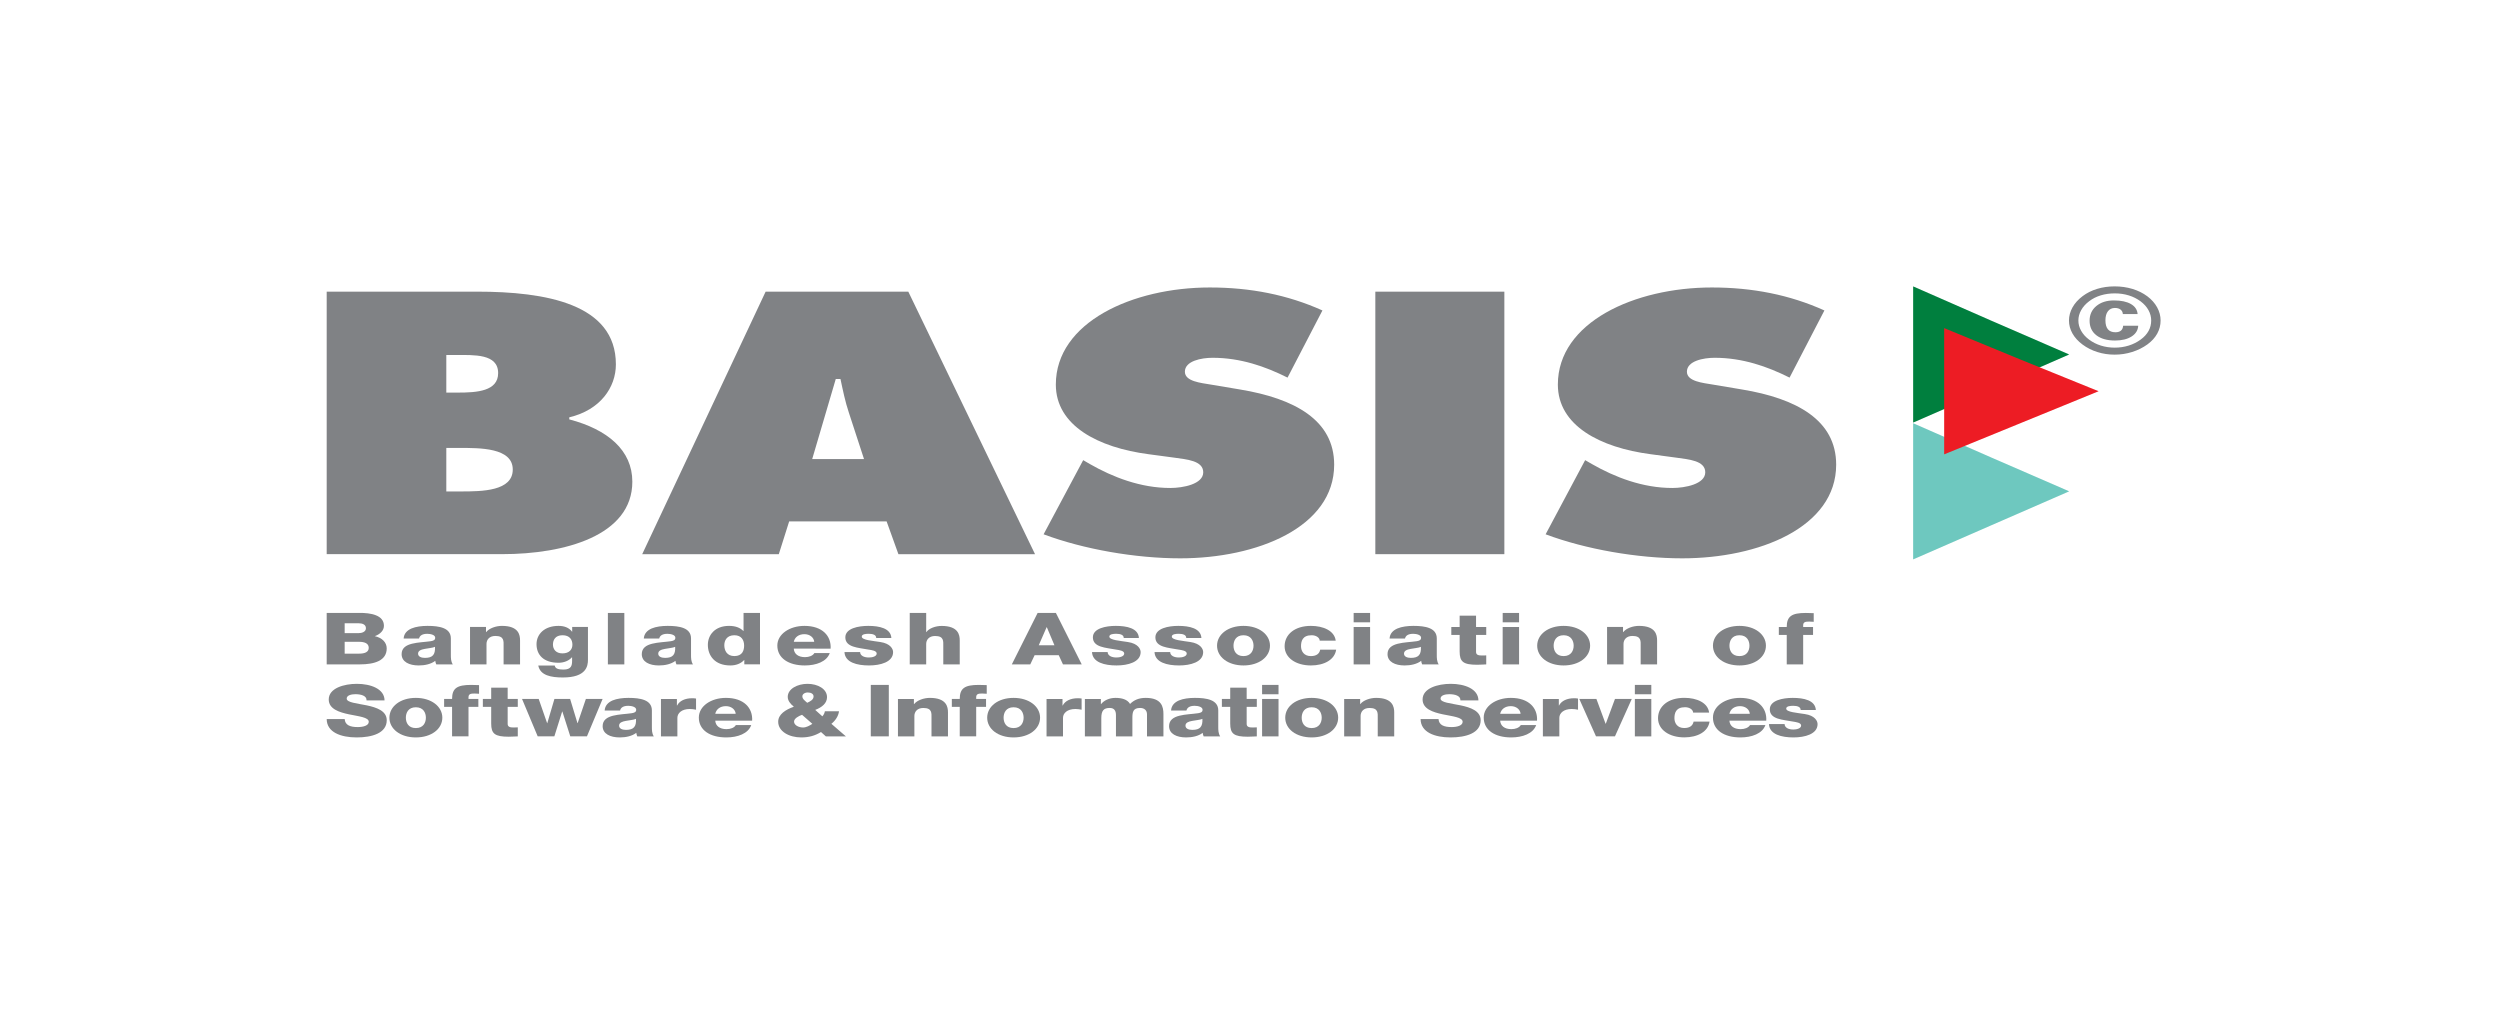 <svg width="105" height="43" viewBox="0 0 105 43" fill="none" xmlns="http://www.w3.org/2000/svg">
  <mask id="mask0_2130_10307" style="mask-type:luminance" maskUnits="userSpaceOnUse" x="4" y="0"
    width="97" height="43">
    <path d="M100.289 0H4.104V43H100.289V0Z" fill="white" />
  </mask>
  <g mask="url(#mask0_2130_10307)">
    <path
      d="M13.721 25.742H15.077C15.575 25.736 16.125 25.833 16.125 26.284C16.125 26.478 15.97 26.636 15.742 26.719C16.052 26.786 16.242 26.986 16.242 27.232C16.242 27.746 15.734 27.904 15.114 27.904H13.721V25.742ZM14.476 26.592H15.06C15.191 26.592 15.369 26.542 15.369 26.386C15.369 26.229 15.219 26.177 15.06 26.177H14.476V26.592ZM14.476 27.453H15.081C15.32 27.453 15.487 27.388 15.487 27.209C15.487 27.019 15.308 26.956 15.081 26.956H14.476V27.453Z"
      fill="#808285" />
  </g>
  <mask id="mask1_2130_10307" style="mask-type:luminance" maskUnits="userSpaceOnUse" x="4" y="0"
    width="97" height="43">
    <path d="M100.289 0H4.104V43H100.289V0Z" fill="white" />
  </mask>
  <g mask="url(#mask1_2130_10307)">
    <path
      d="M16.953 26.817C16.966 26.61 17.097 26.478 17.283 26.396C17.47 26.317 17.714 26.287 17.953 26.287C18.453 26.287 18.936 26.368 18.936 26.814V27.501C18.936 27.634 18.936 27.779 19.017 27.904H18.323C18.297 27.855 18.291 27.807 18.281 27.755C18.103 27.894 17.839 27.949 17.587 27.949C17.185 27.949 16.868 27.797 16.868 27.473C16.868 26.962 17.616 27.001 18.095 26.93C18.213 26.91 18.278 26.88 18.278 26.783C18.278 26.666 18.087 26.62 17.945 26.62C17.754 26.62 17.632 26.684 17.6 26.817L16.953 26.817ZM17.848 27.631C18.176 27.631 18.285 27.491 18.27 27.167C18.172 27.213 17.994 27.222 17.843 27.253C17.689 27.28 17.559 27.328 17.559 27.453C17.559 27.579 17.692 27.631 17.848 27.631Z"
      fill="#808285" />
  </g>
  <mask id="mask2_2130_10307" style="mask-type:luminance" maskUnits="userSpaceOnUse" x="4" y="0"
    width="97" height="43">
    <path d="M100.289 0H4.104V43H100.289V0Z" fill="white" />
  </mask>
  <g mask="url(#mask2_2130_10307)">
    <path
      d="M19.741 26.332H20.412V26.547H20.42C20.546 26.386 20.831 26.287 21.083 26.287C21.785 26.287 21.842 26.668 21.842 26.895V27.904H21.151V27.143C21.151 26.93 21.183 26.71 20.806 26.71C20.546 26.71 20.433 26.874 20.433 27.046V27.904H19.741V26.332Z"
      fill="#808285" />
  </g>
  <mask id="mask3_2130_10307" style="mask-type:luminance" maskUnits="userSpaceOnUse" x="4" y="0"
    width="97" height="43">
    <path d="M100.289 0H4.104V43H100.289V0Z" fill="white" />
  </mask>
  <g mask="url(#mask3_2130_10307)">
    <path
      d="M24.694 27.712C24.694 27.97 24.629 28.454 23.642 28.454C23.151 28.454 22.687 28.372 22.607 27.951H23.297C23.313 28.022 23.35 28.064 23.415 28.088C23.476 28.112 23.56 28.122 23.666 28.122C23.996 28.122 24.028 27.949 24.028 27.755V27.607H24.02C23.894 27.752 23.683 27.836 23.459 27.836C22.821 27.836 22.534 27.497 22.534 27.055C22.534 26.638 22.863 26.287 23.459 26.287C23.711 26.287 23.903 26.368 24.024 26.529H24.032V26.332H24.694V27.712ZM23.627 26.68C23.321 26.68 23.224 26.88 23.224 27.074C23.224 27.257 23.338 27.442 23.621 27.442C23.914 27.442 24.041 27.274 24.041 27.076C24.041 26.877 23.934 26.68 23.627 26.68Z"
      fill="#808285" />
  </g>
  <mask id="mask4_2130_10307" style="mask-type:luminance" maskUnits="userSpaceOnUse" x="4" y="0"
    width="97" height="43">
    <path d="M100.289 0H4.104V43H100.289V0Z" fill="white" />
  </mask>
  <g mask="url(#mask4_2130_10307)">
    <path d="M26.222 25.744H25.531V27.905H26.222V25.744Z" fill="#808285" />
  </g>
  <mask id="mask5_2130_10307" style="mask-type:luminance" maskUnits="userSpaceOnUse" x="4" y="0"
    width="97" height="43">
    <path d="M100.289 0H4.104V43H100.289V0Z" fill="white" />
  </mask>
  <g mask="url(#mask5_2130_10307)">
    <path
      d="M27.04 26.817C27.054 26.61 27.184 26.478 27.369 26.396C27.556 26.317 27.8 26.287 28.04 26.287C28.54 26.287 29.023 26.368 29.023 26.814V27.501C29.023 27.634 29.023 27.779 29.104 27.904H28.41C28.385 27.855 28.378 27.807 28.369 27.755C28.19 27.894 27.927 27.949 27.673 27.949C27.272 27.949 26.955 27.797 26.955 27.473C26.955 26.962 27.703 27.001 28.181 26.93C28.3 26.91 28.365 26.88 28.365 26.783C28.365 26.666 28.174 26.62 28.031 26.62C27.84 26.62 27.718 26.684 27.687 26.817L27.04 26.817ZM27.935 27.631C28.263 27.631 28.373 27.491 28.357 27.167C28.259 27.213 28.08 27.222 27.93 27.253C27.776 27.28 27.646 27.328 27.646 27.453C27.646 27.579 27.779 27.631 27.935 27.631Z"
      fill="#808285" />
  </g>
  <mask id="mask6_2130_10307" style="mask-type:luminance" maskUnits="userSpaceOnUse" x="4" y="0"
    width="97" height="43">
    <path d="M100.289 0H4.104V43H100.289V0Z" fill="white" />
  </mask>
  <g mask="url(#mask6_2130_10307)">
    <path
      d="M31.92 27.903H31.261V27.721H31.253C31.119 27.869 30.916 27.949 30.674 27.949C30.01 27.949 29.73 27.525 29.73 27.083C29.73 26.674 30.023 26.287 30.62 26.287C30.881 26.287 31.079 26.358 31.221 26.501H31.229V25.742H31.92V27.903ZM30.421 27.1C30.421 27.316 30.526 27.555 30.843 27.555C31.181 27.555 31.253 27.316 31.253 27.115C31.253 26.889 31.144 26.68 30.843 26.68C30.526 26.68 30.421 26.902 30.421 27.1Z"
      fill="#808285" />
  </g>
  <mask id="mask7_2130_10307" style="mask-type:luminance" maskUnits="userSpaceOnUse" x="4" y="0"
    width="97" height="43">
    <path d="M100.289 0H4.104V43H100.289V0Z" fill="white" />
  </mask>
  <g mask="url(#mask7_2130_10307)">
    <path
      d="M33.339 27.242C33.351 27.458 33.518 27.6 33.81 27.6C33.977 27.6 34.139 27.543 34.204 27.428H34.85C34.725 27.791 34.273 27.949 33.802 27.949C33.116 27.949 32.648 27.639 32.648 27.113C32.648 26.632 33.165 26.287 33.786 26.287C34.541 26.287 34.918 26.71 34.886 27.243L33.339 27.242ZM34.197 26.956C34.184 26.78 34.017 26.635 33.786 26.635C33.542 26.635 33.379 26.765 33.339 26.956H34.197Z"
      fill="#808285" />
  </g>
  <mask id="mask8_2130_10307" style="mask-type:luminance" maskUnits="userSpaceOnUse" x="4" y="0"
    width="97" height="43">
    <path d="M100.289 0H4.104V43H100.289V0Z" fill="white" />
  </mask>
  <g mask="url(#mask8_2130_10307)">
    <path
      d="M36.125 27.387C36.125 27.464 36.17 27.522 36.239 27.561C36.305 27.598 36.398 27.615 36.495 27.615C36.63 27.615 36.821 27.573 36.821 27.448C36.821 27.328 36.605 27.303 36.483 27.284C36.049 27.201 35.504 27.192 35.504 26.768C35.504 26.389 36.052 26.287 36.467 26.287C36.931 26.287 37.413 26.386 37.437 26.795H36.8C36.8 26.729 36.768 26.686 36.711 26.659C36.654 26.632 36.577 26.619 36.491 26.619C36.378 26.619 36.194 26.629 36.194 26.737C36.194 26.887 36.657 26.913 36.974 26.965C37.401 27.029 37.51 27.258 37.51 27.388C37.51 27.809 36.974 27.949 36.498 27.949C36 27.949 35.487 27.825 35.468 27.387H36.125Z"
      fill="#808285" />
  </g>
  <mask id="mask9_2130_10307" style="mask-type:luminance" maskUnits="userSpaceOnUse" x="4" y="0"
    width="97" height="43">
    <path d="M100.289 0H4.104V43H100.289V0Z" fill="white" />
  </mask>
  <g mask="url(#mask9_2130_10307)">
    <path
      d="M38.209 25.744H38.9V26.548H38.908C39.014 26.388 39.298 26.289 39.549 26.289C40.252 26.289 40.309 26.669 40.309 26.897V27.905H39.618V27.145C39.618 26.931 39.651 26.712 39.273 26.712C39.014 26.712 38.9 26.876 38.9 27.048V27.905H38.209V25.744Z"
      fill="#808285" />
  </g>
  <mask id="mask10_2130_10307" style="mask-type:luminance" maskUnits="userSpaceOnUse" x="4" y="0"
    width="97" height="43">
    <path d="M100.289 0H4.104V43H100.289V0Z" fill="white" />
  </mask>
  <g mask="url(#mask10_2130_10307)">
    <path
      d="M43.58 25.744H44.348L45.433 27.905H44.645L44.467 27.518H43.454L43.271 27.905H42.496L43.58 25.744ZM43.628 27.1H44.286L43.967 26.343H43.958L43.628 27.1Z"
      fill="#808285" />
  </g>
  <mask id="mask11_2130_10307" style="mask-type:luminance" maskUnits="userSpaceOnUse" x="4" y="0"
    width="97" height="43">
    <path d="M100.289 0H4.104V43H100.289V0Z" fill="white" />
  </mask>
  <g mask="url(#mask11_2130_10307)">
    <path
      d="M46.521 27.387C46.521 27.464 46.568 27.522 46.636 27.561C46.702 27.598 46.795 27.615 46.893 27.615C47.026 27.615 47.217 27.573 47.217 27.448C47.217 27.328 47.002 27.303 46.881 27.284C46.445 27.201 45.901 27.192 45.901 26.768C45.901 26.389 46.449 26.287 46.863 26.287C47.327 26.287 47.81 26.386 47.834 26.795H47.197C47.197 26.729 47.163 26.686 47.107 26.659C47.05 26.632 46.974 26.619 46.887 26.619C46.774 26.619 46.592 26.629 46.592 26.737C46.592 26.887 47.054 26.913 47.371 26.965C47.798 27.029 47.907 27.258 47.907 27.388C47.907 27.809 47.371 27.949 46.895 27.949C46.397 27.949 45.885 27.825 45.864 27.387H46.521Z"
      fill="#808285" />
  </g>
  <mask id="mask12_2130_10307" style="mask-type:luminance" maskUnits="userSpaceOnUse" x="4" y="0"
    width="97" height="43">
    <path d="M100.289 0H4.104V43H100.289V0Z" fill="white" />
  </mask>
  <g mask="url(#mask12_2130_10307)">
    <path
      d="M49.148 27.387C49.148 27.464 49.192 27.522 49.261 27.561C49.326 27.598 49.42 27.615 49.517 27.615C49.652 27.615 49.843 27.573 49.843 27.448C49.843 27.328 49.627 27.303 49.506 27.284C49.071 27.201 48.526 27.192 48.526 26.768C48.526 26.389 49.074 26.287 49.489 26.287C49.952 26.287 50.435 26.386 50.459 26.795H49.822C49.822 26.729 49.789 26.686 49.733 26.659C49.676 26.632 49.599 26.619 49.513 26.619C49.4 26.619 49.216 26.629 49.216 26.737C49.216 26.887 49.68 26.913 49.996 26.965C50.423 27.029 50.533 27.258 50.533 27.388C50.533 27.809 49.996 27.949 49.522 27.949C49.022 27.949 48.51 27.825 48.49 27.387H49.148Z"
      fill="#808285" />
  </g>
  <mask id="mask13_2130_10307" style="mask-type:luminance" maskUnits="userSpaceOnUse" x="4" y="0"
    width="97" height="43">
    <path d="M100.289 0H4.104V43H100.289V0Z" fill="white" />
  </mask>
  <g mask="url(#mask13_2130_10307)">
    <path
      d="M52.226 26.287C52.879 26.287 53.339 26.647 53.339 27.119C53.339 27.591 52.879 27.949 52.226 27.949C51.573 27.949 51.116 27.591 51.116 27.119C51.116 26.647 51.573 26.287 52.226 26.287ZM52.226 27.556C52.546 27.556 52.648 27.319 52.648 27.119C52.648 26.92 52.546 26.68 52.226 26.68C51.904 26.68 51.807 26.92 51.807 27.119C51.807 27.319 51.904 27.556 52.226 27.556Z"
      fill="#808285" />
  </g>
  <mask id="mask14_2130_10307" style="mask-type:luminance" maskUnits="userSpaceOnUse" x="4" y="0"
    width="97" height="43">
    <path d="M100.289 0H4.104V43H100.289V0Z" fill="white" />
  </mask>
  <g mask="url(#mask14_2130_10307)">
    <path
      d="M55.428 26.907C55.423 26.774 55.266 26.68 55.09 26.68C54.705 26.68 54.643 26.926 54.643 27.143C54.643 27.346 54.763 27.556 55.054 27.556C55.295 27.556 55.416 27.453 55.448 27.286H56.119C56.056 27.707 55.62 27.949 55.058 27.949C54.423 27.949 53.954 27.625 53.954 27.143C53.954 26.644 54.382 26.287 55.058 26.287C55.582 26.287 56.048 26.493 56.1 26.907L55.428 26.907Z"
      fill="#808285" />
  </g>
  <mask id="mask15_2130_10307" style="mask-type:luminance" maskUnits="userSpaceOnUse" x="4" y="0"
    width="97" height="43">
    <path d="M100.289 0H4.104V43H100.289V0Z" fill="white" />
  </mask>
  <g mask="url(#mask15_2130_10307)">
    <path
      d="M57.544 26.137H56.853V25.744H57.544V26.137ZM56.853 26.334H57.544V27.905H56.853V26.334Z"
      fill="#808285" />
  </g>
  <mask id="mask16_2130_10307" style="mask-type:luminance" maskUnits="userSpaceOnUse" x="4" y="0"
    width="97" height="43">
    <path d="M100.289 0H4.104V43H100.289V0Z" fill="white" />
  </mask>
  <g mask="url(#mask16_2130_10307)">
    <path
      d="M58.362 26.817C58.375 26.61 58.504 26.478 58.692 26.396C58.877 26.317 59.122 26.287 59.362 26.287C59.861 26.287 60.345 26.368 60.345 26.814V27.501C60.345 27.634 60.345 27.779 60.425 27.904H59.731C59.705 27.855 59.698 27.807 59.69 27.755C59.511 27.894 59.248 27.949 58.997 27.949C58.592 27.949 58.276 27.797 58.276 27.473C58.276 26.962 59.023 27.001 59.504 26.93C59.622 26.91 59.685 26.88 59.685 26.783C59.685 26.666 59.496 26.62 59.353 26.62C59.162 26.62 59.041 26.684 59.01 26.817L58.362 26.817ZM59.256 27.631C59.585 27.631 59.694 27.491 59.678 27.167C59.581 27.213 59.402 27.222 59.251 27.253C59.097 27.28 58.968 27.328 58.968 27.453C58.968 27.579 59.102 27.631 59.256 27.631Z"
      fill="#808285" />
  </g>
  <mask id="mask17_2130_10307" style="mask-type:luminance" maskUnits="userSpaceOnUse" x="4" y="0"
    width="97" height="43">
    <path d="M100.289 0H4.104V43H100.289V0Z" fill="white" />
  </mask>
  <g mask="url(#mask17_2130_10307)">
    <path
      d="M62.422 26.667H61.994V27.381C61.994 27.505 62.092 27.531 62.243 27.531C62.299 27.531 62.36 27.527 62.422 27.527V27.905C62.295 27.907 62.17 27.92 62.043 27.92C61.456 27.92 61.305 27.793 61.305 27.366V26.667H60.955V26.334H61.305V25.859H61.994V26.334H62.422V26.667Z"
      fill="#808285" />
  </g>
  <mask id="mask18_2130_10307" style="mask-type:luminance" maskUnits="userSpaceOnUse" x="4" y="0"
    width="97" height="43">
    <path d="M100.289 0H4.104V43H100.289V0Z" fill="white" />
  </mask>
  <g mask="url(#mask18_2130_10307)">
    <path
      d="M63.801 26.137H63.113V25.744H63.801V26.137ZM63.112 26.334H63.801V27.905H63.112V26.334Z"
      fill="#808285" />
  </g>
  <mask id="mask19_2130_10307" style="mask-type:luminance" maskUnits="userSpaceOnUse" x="4" y="0"
    width="97" height="43">
    <path d="M100.289 0H4.104V43H100.289V0Z" fill="white" />
  </mask>
  <g mask="url(#mask19_2130_10307)">
    <path
      d="M65.672 26.287C66.326 26.287 66.785 26.647 66.785 27.119C66.785 27.591 66.326 27.949 65.672 27.949C65.018 27.949 64.562 27.591 64.562 27.119C64.562 26.647 65.018 26.287 65.672 26.287ZM65.672 27.556C65.991 27.556 66.094 27.319 66.094 27.119C66.094 26.92 65.991 26.68 65.672 26.68C65.351 26.68 65.253 26.92 65.253 27.119C65.253 27.319 65.351 27.556 65.672 27.556Z"
      fill="#808285" />
  </g>
  <mask id="mask20_2130_10307" style="mask-type:luminance" maskUnits="userSpaceOnUse" x="4" y="0"
    width="97" height="43">
    <path d="M100.289 0H4.104V43H100.289V0Z" fill="white" />
  </mask>
  <g mask="url(#mask20_2130_10307)">
    <path
      d="M67.497 26.332H68.167V26.547H68.177C68.302 26.386 68.586 26.287 68.838 26.287C69.54 26.287 69.598 26.668 69.598 26.895V27.904H68.908V27.143C68.908 26.93 68.94 26.71 68.562 26.71C68.302 26.71 68.188 26.874 68.188 27.046V27.904H67.497V26.332H67.497Z"
      fill="#808285" />
  </g>
  <mask id="mask21_2130_10307" style="mask-type:luminance" maskUnits="userSpaceOnUse" x="4" y="0"
    width="97" height="43">
    <path d="M100.289 0H4.104V43H100.289V0Z" fill="white" />
  </mask>
  <g mask="url(#mask21_2130_10307)">
    <path
      d="M73.057 26.287C73.709 26.287 74.169 26.647 74.169 27.119C74.169 27.591 73.709 27.949 73.057 27.949C72.401 27.949 71.944 27.591 71.944 27.119C71.944 26.647 72.401 26.287 73.057 26.287ZM73.057 27.556C73.377 27.556 73.477 27.319 73.477 27.119C73.477 26.92 73.377 26.68 73.057 26.68C72.734 26.68 72.637 26.92 72.637 27.119C72.637 27.319 72.734 27.556 73.057 27.556Z"
      fill="#808285" />
  </g>
  <mask id="mask22_2130_10307" style="mask-type:luminance" maskUnits="userSpaceOnUse" x="4" y="0"
    width="97" height="43">
    <path d="M100.289 0H4.104V43H100.289V0Z" fill="white" />
  </mask>
  <g mask="url(#mask22_2130_10307)">
    <path
      d="M75.043 26.667H74.711V26.334H75.043C75.043 25.883 75.253 25.744 75.843 25.744C75.952 25.744 76.066 25.75 76.176 25.753V26.116C76.113 26.11 76.05 26.107 75.99 26.107C75.83 26.107 75.733 26.122 75.733 26.264V26.334H76.148V26.667H75.733V27.905H75.043V26.667Z"
      fill="#808285" />
  </g>
  <mask id="mask23_2130_10307" style="mask-type:luminance" maskUnits="userSpaceOnUse" x="4" y="0"
    width="97" height="43">
    <path d="M100.289 0H4.104V43H100.289V0Z" fill="white" />
  </mask>
  <g mask="url(#mask23_2130_10307)">
    <path
      d="M14.477 30.201C14.493 30.455 14.705 30.537 15.024 30.537C15.253 30.537 15.488 30.476 15.488 30.316C15.488 30.126 15.074 30.089 14.656 30.002C14.24 29.914 13.807 29.775 13.807 29.377C13.807 28.905 14.444 28.721 14.988 28.721C15.566 28.721 16.147 28.929 16.151 29.416H15.395C15.407 29.22 15.159 29.156 14.928 29.156C14.765 29.156 14.561 29.198 14.561 29.341C14.561 29.507 14.981 29.538 15.403 29.625C15.821 29.713 16.243 29.859 16.243 30.25C16.243 30.797 15.618 30.972 14.981 30.972C14.314 30.972 13.724 30.755 13.721 30.201L14.477 30.201Z"
      fill="#808285" />
  </g>
  <mask id="mask24_2130_10307" style="mask-type:luminance" maskUnits="userSpaceOnUse" x="4" y="0"
    width="97" height="43">
    <path d="M100.289 0H4.104V43H100.289V0Z" fill="white" />
  </mask>
  <g mask="url(#mask24_2130_10307)">
    <path
      d="M17.465 29.311C18.118 29.311 18.578 29.672 18.578 30.143C18.578 30.616 18.118 30.972 17.465 30.972C16.811 30.972 16.355 30.616 16.355 30.143C16.356 29.672 16.811 29.311 17.465 29.311ZM17.465 30.579C17.786 30.579 17.887 30.343 17.887 30.143C17.887 29.944 17.786 29.705 17.465 29.705C17.144 29.705 17.046 29.944 17.046 30.143C17.046 30.343 17.144 30.579 17.465 30.579Z"
      fill="#808285" />
  </g>
  <mask id="mask25_2130_10307" style="mask-type:luminance" maskUnits="userSpaceOnUse" x="4" y="0"
    width="97" height="43">
    <path d="M100.289 0H4.104V43H100.289V0Z" fill="white" />
  </mask>
  <g mask="url(#mask25_2130_10307)">
    <path
      d="M18.987 29.689H18.653V29.356H18.987C18.987 28.905 19.198 28.766 19.787 28.766C19.896 28.766 20.011 28.771 20.12 28.775V29.138C20.055 29.132 19.994 29.128 19.934 29.128C19.775 29.128 19.677 29.143 19.677 29.286V29.356H20.091V29.689H19.677V30.927H18.987V29.689Z"
      fill="#808285" />
  </g>
  <mask id="mask26_2130_10307" style="mask-type:luminance" maskUnits="userSpaceOnUse" x="4" y="0"
    width="97" height="43">
    <path d="M100.289 0H4.104V43H100.289V0Z" fill="white" />
  </mask>
  <g mask="url(#mask26_2130_10307)">
    <path
      d="M21.747 29.689H21.322V30.404C21.322 30.527 21.417 30.555 21.568 30.555C21.625 30.555 21.686 30.549 21.747 30.549V30.928C21.62 30.929 21.494 30.942 21.369 30.942C20.78 30.942 20.63 30.815 20.63 30.389V29.689H20.28V29.356H20.63V28.881H21.322V29.356H21.747V29.689Z"
      fill="#808285" />
  </g>
  <mask id="mask27_2130_10307" style="mask-type:luminance" maskUnits="userSpaceOnUse" x="4" y="0"
    width="97" height="43">
    <path d="M100.289 0H4.104V43H100.289V0Z" fill="white" />
  </mask>
  <g mask="url(#mask27_2130_10307)">
    <path
      d="M24.652 30.927H23.952L23.619 29.883H23.611L23.283 30.927H22.583L21.925 29.355H22.625L22.979 30.373H22.986L23.286 29.355H23.945L24.253 30.37H24.262L24.607 29.355H25.31L24.652 30.927Z"
      fill="#808285" />
  </g>
  <mask id="mask28_2130_10307" style="mask-type:luminance" maskUnits="userSpaceOnUse" x="4" y="0"
    width="97" height="43">
    <path d="M100.289 0H4.104V43H100.289V0Z" fill="white" />
  </mask>
  <g mask="url(#mask28_2130_10307)">
    <path
      d="M25.396 29.841C25.409 29.636 25.539 29.502 25.726 29.419C25.911 29.341 26.156 29.311 26.396 29.311C26.895 29.311 27.379 29.392 27.379 29.838V30.524C27.379 30.658 27.379 30.803 27.459 30.928H26.765C26.741 30.879 26.733 30.83 26.724 30.779C26.545 30.918 26.282 30.972 26.03 30.972C25.627 30.972 25.311 30.821 25.311 30.498C25.311 29.986 26.059 30.025 26.537 29.954C26.655 29.934 26.72 29.904 26.72 29.808C26.72 29.69 26.53 29.644 26.387 29.644C26.197 29.644 26.074 29.707 26.043 29.841H25.396ZM26.29 30.655C26.619 30.655 26.729 30.515 26.712 30.192C26.616 30.237 26.436 30.247 26.286 30.277C26.131 30.304 26.002 30.352 26.002 30.476C26.002 30.604 26.136 30.655 26.29 30.655Z"
      fill="#808285" />
  </g>
  <mask id="mask29_2130_10307" style="mask-type:luminance" maskUnits="userSpaceOnUse" x="4" y="0"
    width="97" height="43">
    <path d="M100.289 0H4.104V43H100.289V0Z" fill="white" />
  </mask>
  <g mask="url(#mask29_2130_10307)">
    <path
      d="M27.76 29.357H28.43V29.632H28.438C28.539 29.433 28.774 29.326 29.071 29.326C29.124 29.326 29.181 29.33 29.234 29.339V29.808C29.144 29.79 29.063 29.778 28.97 29.778C28.629 29.778 28.45 29.954 28.45 30.15V30.928H27.76V29.357Z"
      fill="#808285" />
  </g>
  <mask id="mask30_2130_10307" style="mask-type:luminance" maskUnits="userSpaceOnUse" x="4" y="0"
    width="97" height="43">
    <path d="M100.289 0H4.104V43H100.289V0Z" fill="white" />
  </mask>
  <g mask="url(#mask30_2130_10307)">
    <path
      d="M30.041 30.268C30.054 30.482 30.221 30.624 30.513 30.624C30.68 30.624 30.841 30.567 30.906 30.452H31.552C31.427 30.815 30.976 30.972 30.505 30.972C29.817 30.972 29.351 30.664 29.351 30.138C29.351 29.655 29.867 29.311 30.488 29.311C31.244 29.311 31.621 29.735 31.59 30.268L30.041 30.268ZM30.899 29.979C30.887 29.804 30.72 29.658 30.488 29.658C30.245 29.658 30.082 29.789 30.041 29.979H30.899Z"
      fill="#808285" />
  </g>
  <mask id="mask31_2130_10307" style="mask-type:luminance" maskUnits="userSpaceOnUse" x="4" y="0"
    width="97" height="43">
    <path d="M100.289 0H4.104V43H100.289V0Z" fill="white" />
  </mask>
  <g mask="url(#mask31_2130_10307)">
    <path
      d="M34.482 30.745C34.231 30.899 33.976 30.972 33.651 30.972C33.135 30.972 32.684 30.715 32.684 30.313C32.684 30.003 32.992 29.805 33.342 29.683C33.199 29.566 33.085 29.432 33.085 29.268C33.085 28.932 33.495 28.721 33.914 28.721C34.349 28.721 34.735 28.936 34.735 29.281C34.735 29.532 34.527 29.707 34.239 29.816L34.539 30.086C34.597 30.022 34.633 29.949 34.645 29.874H35.238C35.214 30.068 35.096 30.258 34.918 30.4L35.528 30.928H34.686L34.482 30.745ZM33.686 30.022C33.545 30.071 33.35 30.176 33.35 30.307C33.35 30.458 33.545 30.555 33.731 30.555C33.862 30.555 34.008 30.476 34.118 30.4L33.686 30.022ZM34.17 29.25C34.17 29.147 34.068 29.084 33.927 29.084C33.801 29.084 33.699 29.154 33.699 29.244C33.699 29.363 33.812 29.432 33.903 29.517C34.044 29.453 34.17 29.381 34.17 29.25Z"
      fill="#808285" />
  </g>
  <mask id="mask32_2130_10307" style="mask-type:luminance" maskUnits="userSpaceOnUse" x="4" y="0"
    width="97" height="43">
    <path d="M100.289 0H4.104V43H100.289V0Z" fill="white" />
  </mask>
  <g mask="url(#mask32_2130_10307)">
    <path d="M37.33 28.766H36.573V30.927H37.33V28.766Z" fill="#808285" />
  </g>
  <mask id="mask33_2130_10307" style="mask-type:luminance" maskUnits="userSpaceOnUse" x="4" y="0"
    width="97" height="43">
    <path d="M100.289 0H4.104V43H100.289V0Z" fill="white" />
  </mask>
  <g mask="url(#mask33_2130_10307)">
    <path
      d="M37.714 29.357H38.384V29.572H38.393C38.519 29.41 38.803 29.311 39.055 29.311C39.758 29.311 39.815 29.693 39.815 29.92V30.928H39.123V30.168C39.123 29.954 39.156 29.735 38.779 29.735C38.519 29.735 38.404 29.899 38.404 30.071V30.928H37.714V29.357Z"
      fill="#808285" />
  </g>
  <mask id="mask34_2130_10307" style="mask-type:luminance" maskUnits="userSpaceOnUse" x="4" y="0"
    width="97" height="43">
    <path d="M100.289 0H4.104V43H100.289V0Z" fill="white" />
  </mask>
  <g mask="url(#mask34_2130_10307)">
    <path
      d="M40.309 29.689H39.977V29.356H40.309C40.309 28.905 40.521 28.766 41.108 28.766C41.219 28.766 41.333 28.771 41.443 28.775V29.138C41.377 29.132 41.317 29.128 41.256 29.128C41.097 29.128 41 29.143 41 29.286V29.356H41.414V29.689H41V30.927H40.309V29.689Z"
      fill="#808285" />
  </g>
  <mask id="mask35_2130_10307" style="mask-type:luminance" maskUnits="userSpaceOnUse" x="4" y="0"
    width="97" height="43">
    <path d="M100.289 0H4.104V43H100.289V0Z" fill="white" />
  </mask>
  <g mask="url(#mask35_2130_10307)">
    <path
      d="M42.57 29.311C43.224 29.311 43.683 29.672 43.683 30.143C43.683 30.616 43.224 30.972 42.57 30.972C41.917 30.972 41.462 30.616 41.462 30.143C41.462 29.672 41.917 29.311 42.57 29.311ZM42.57 30.579C42.891 30.579 42.992 30.343 42.992 30.143C42.992 29.944 42.891 29.705 42.57 29.705C42.249 29.705 42.151 29.944 42.151 30.143C42.151 30.343 42.249 30.579 42.57 30.579Z"
      fill="#808285" />
  </g>
  <mask id="mask36_2130_10307" style="mask-type:luminance" maskUnits="userSpaceOnUse" x="4" y="0"
    width="97" height="43">
    <path d="M100.289 0H4.104V43H100.289V0Z" fill="white" />
  </mask>
  <g mask="url(#mask36_2130_10307)">
    <path
      d="M43.955 29.357H44.625V29.632H44.633C44.735 29.433 44.97 29.326 45.267 29.326C45.319 29.326 45.377 29.33 45.428 29.339V29.808C45.339 29.79 45.258 29.778 45.166 29.778C44.824 29.778 44.646 29.954 44.646 30.15V30.928H43.955V29.357Z"
      fill="#808285" />
  </g>
  <mask id="mask37_2130_10307" style="mask-type:luminance" maskUnits="userSpaceOnUse" x="4" y="0"
    width="97" height="43">
    <path d="M100.289 0H4.104V43H100.289V0Z" fill="white" />
  </mask>
  <g mask="url(#mask37_2130_10307)">
    <path
      d="M45.565 29.357H46.237V29.572H46.244C46.371 29.414 46.593 29.311 46.85 29.311C47.114 29.311 47.349 29.374 47.462 29.566C47.63 29.398 47.836 29.311 48.12 29.311C48.791 29.311 48.864 29.69 48.864 29.99V30.928H48.174V30.003C48.174 29.834 48.064 29.734 47.884 29.734C47.589 29.734 47.56 29.904 47.56 30.158V30.928H46.87V30.034C46.87 29.849 46.797 29.734 46.609 29.734C46.361 29.734 46.255 29.84 46.255 30.162V30.928H45.565V29.357Z"
      fill="#808285" />
  </g>
  <mask id="mask38_2130_10307" style="mask-type:luminance" maskUnits="userSpaceOnUse" x="4" y="0"
    width="97" height="43">
    <path d="M100.289 0H4.104V43H100.289V0Z" fill="white" />
  </mask>
  <g mask="url(#mask38_2130_10307)">
    <path
      d="M49.185 29.841C49.197 29.636 49.327 29.502 49.514 29.419C49.701 29.341 49.944 29.311 50.184 29.311C50.684 29.311 51.167 29.392 51.167 29.838V30.524C51.167 30.658 51.167 30.803 51.248 30.928H50.553C50.529 30.879 50.521 30.83 50.513 30.779C50.334 30.918 50.071 30.972 49.818 30.972C49.415 30.972 49.101 30.821 49.101 30.498C49.101 29.986 49.848 30.025 50.326 29.954C50.444 29.934 50.508 29.904 50.508 29.808C50.508 29.69 50.318 29.644 50.176 29.644C49.985 29.644 49.863 29.707 49.831 29.841H49.185ZM50.078 30.655C50.407 30.655 50.517 30.515 50.501 30.192C50.404 30.237 50.225 30.247 50.074 30.277C49.92 30.304 49.79 30.352 49.79 30.476C49.79 30.604 49.924 30.655 50.078 30.655Z"
      fill="#808285" />
  </g>
  <mask id="mask39_2130_10307" style="mask-type:luminance" maskUnits="userSpaceOnUse" x="4" y="0"
    width="97" height="43">
    <path d="M100.289 0H4.104V43H100.289V0Z" fill="white" />
  </mask>
  <g mask="url(#mask39_2130_10307)">
    <path
      d="M52.786 29.689H52.36V30.404C52.36 30.527 52.457 30.555 52.608 30.555C52.665 30.555 52.725 30.549 52.786 30.549V30.928C52.66 30.929 52.534 30.942 52.408 30.942C51.82 30.942 51.669 30.815 51.669 30.389V29.689H51.319V29.356H51.669V28.881H52.36V29.356H52.786V29.689Z"
      fill="#808285" />
  </g>
  <mask id="mask40_2130_10307" style="mask-type:luminance" maskUnits="userSpaceOnUse" x="4" y="0"
    width="97" height="43">
    <path d="M100.289 0H4.104V43H100.289V0Z" fill="white" />
  </mask>
  <g mask="url(#mask40_2130_10307)">
    <path
      d="M53.698 29.159H53.008V28.766H53.698V29.159ZM53.008 29.356H53.698V30.928H53.008V29.356Z"
      fill="#808285" />
  </g>
  <mask id="mask41_2130_10307" style="mask-type:luminance" maskUnits="userSpaceOnUse" x="4" y="0"
    width="97" height="43">
    <path d="M100.289 0H4.104V43H100.289V0Z" fill="white" />
  </mask>
  <g mask="url(#mask41_2130_10307)">
    <path
      d="M55.09 29.311C55.744 29.311 56.203 29.672 56.203 30.143C56.203 30.616 55.744 30.972 55.09 30.972C54.435 30.972 53.98 30.616 53.98 30.143C53.98 29.672 54.434 29.311 55.09 29.311ZM55.09 30.579C55.409 30.579 55.512 30.343 55.512 30.143C55.512 29.944 55.409 29.705 55.09 29.705C54.768 29.705 54.671 29.944 54.671 30.143C54.671 30.343 54.768 30.579 55.09 30.579Z"
      fill="#808285" />
  </g>
  <mask id="mask42_2130_10307" style="mask-type:luminance" maskUnits="userSpaceOnUse" x="4" y="0"
    width="97" height="43">
    <path d="M100.289 0H4.104V43H100.289V0Z" fill="white" />
  </mask>
  <g mask="url(#mask42_2130_10307)">
    <path
      d="M56.455 29.357H57.126V29.572H57.133C57.258 29.41 57.545 29.311 57.797 29.311C58.497 29.311 58.557 29.693 58.557 29.92V30.928H57.865V30.168C57.865 29.954 57.898 29.735 57.52 29.735C57.258 29.735 57.146 29.899 57.146 30.071V30.928H56.455V29.357Z"
      fill="#808285" />
  </g>
  <mask id="mask43_2130_10307" style="mask-type:luminance" maskUnits="userSpaceOnUse" x="4" y="0"
    width="97" height="43">
    <path d="M100.289 0H4.104V43H100.289V0Z" fill="white" />
  </mask>
  <g mask="url(#mask43_2130_10307)">
    <path
      d="M60.418 30.201C60.436 30.455 60.648 30.537 60.969 30.537C61.196 30.537 61.431 30.476 61.431 30.316C61.431 30.126 61.017 30.089 60.597 30.002C60.185 29.914 59.749 29.775 59.749 29.377C59.749 28.905 60.387 28.721 60.932 28.721C61.509 28.721 62.088 28.929 62.094 29.416H61.337C61.35 29.22 61.102 29.156 60.87 29.156C60.708 29.156 60.504 29.198 60.504 29.341C60.504 29.507 60.924 29.538 61.346 29.625C61.764 29.713 62.188 29.859 62.188 30.25C62.188 30.797 61.561 30.972 60.924 30.972C60.257 30.972 59.669 30.755 59.665 30.201L60.418 30.201Z"
      fill="#808285" />
  </g>
  <mask id="mask44_2130_10307" style="mask-type:luminance" maskUnits="userSpaceOnUse" x="4" y="0"
    width="97" height="43">
    <path d="M100.289 0H4.104V43H100.289V0Z" fill="white" />
  </mask>
  <g mask="url(#mask44_2130_10307)">
    <path
      d="M63.007 30.268C63.02 30.482 63.186 30.624 63.479 30.624C63.645 30.624 63.807 30.567 63.874 30.452H64.52C64.393 30.815 63.942 30.972 63.47 30.972C62.783 30.972 62.316 30.664 62.316 30.138C62.316 29.655 62.834 29.311 63.455 29.311C64.21 29.311 64.589 29.735 64.555 30.268L63.007 30.268ZM63.864 29.979C63.853 29.804 63.686 29.658 63.455 29.658C63.21 29.658 63.048 29.789 63.007 29.979H63.864Z"
      fill="#808285" />
  </g>
  <mask id="mask45_2130_10307" style="mask-type:luminance" maskUnits="userSpaceOnUse" x="4" y="0"
    width="97" height="43">
    <path d="M100.289 0H4.104V43H100.289V0Z" fill="white" />
  </mask>
  <g mask="url(#mask45_2130_10307)">
    <path
      d="M64.801 29.357H65.471V29.632H65.479C65.581 29.433 65.817 29.326 66.112 29.326C66.165 29.326 66.223 29.33 66.277 29.339V29.808C66.186 29.79 66.104 29.778 66.011 29.778C65.67 29.778 65.492 29.954 65.492 30.15V30.928H64.801V29.357Z"
      fill="#808285" />
  </g>
  <mask id="mask46_2130_10307" style="mask-type:luminance" maskUnits="userSpaceOnUse" x="4" y="0"
    width="97" height="43">
    <path d="M100.289 0H4.104V43H100.289V0Z" fill="white" />
  </mask>
  <g mask="url(#mask46_2130_10307)">
    <path
      d="M67.828 30.927H67.032L66.33 29.355H67.049L67.433 30.394H67.444L67.829 29.355H68.535L67.828 30.927Z"
      fill="#808285" />
  </g>
  <mask id="mask47_2130_10307" style="mask-type:luminance" maskUnits="userSpaceOnUse" x="4" y="0"
    width="97" height="43">
    <path d="M100.289 0H4.104V43H100.289V0Z" fill="white" />
  </mask>
  <g mask="url(#mask47_2130_10307)">
    <path
      d="M69.355 29.159H68.664V28.766H69.355V29.159ZM68.664 29.356H69.355V30.928H68.664V29.356Z"
      fill="#808285" />
  </g>
  <mask id="mask48_2130_10307" style="mask-type:luminance" maskUnits="userSpaceOnUse" x="4" y="0"
    width="97" height="43">
    <path d="M100.289 0H4.104V43H100.289V0Z" fill="white" />
  </mask>
  <g mask="url(#mask48_2130_10307)">
    <path
      d="M71.111 29.93C71.107 29.796 70.949 29.703 70.773 29.703C70.386 29.703 70.326 29.947 70.326 30.166C70.326 30.369 70.445 30.577 70.737 30.577C70.976 30.577 71.098 30.474 71.131 30.308H71.801C71.739 30.728 71.303 30.97 70.742 30.97C70.106 30.97 69.637 30.647 69.637 30.166C69.637 29.666 70.064 29.309 70.742 29.309C71.266 29.309 71.732 29.515 71.783 29.93H71.111V29.93Z"
      fill="#808285" />
  </g>
  <mask id="mask49_2130_10307" style="mask-type:luminance" maskUnits="userSpaceOnUse" x="4" y="0"
    width="97" height="43">
    <path d="M100.289 0H4.104V43H100.289V0Z" fill="white" />
  </mask>
  <g mask="url(#mask49_2130_10307)">
    <path
      d="M72.635 30.268C72.648 30.482 72.815 30.624 73.107 30.624C73.274 30.624 73.434 30.567 73.502 30.452H74.147C74.021 30.815 73.57 30.972 73.097 30.972C72.412 30.972 71.944 30.664 71.944 30.138C71.944 29.655 72.462 29.311 73.082 29.311C73.837 29.311 74.216 29.735 74.183 30.268L72.635 30.268ZM73.491 29.979C73.481 29.804 73.315 29.658 73.082 29.658C72.838 29.658 72.676 29.789 72.635 29.979H73.491Z"
      fill="#808285" />
  </g>
  <mask id="mask50_2130_10307" style="mask-type:luminance" maskUnits="userSpaceOnUse" x="4" y="0"
    width="97" height="43">
    <path d="M100.289 0H4.104V43H100.289V0Z" fill="white" />
  </mask>
  <g mask="url(#mask50_2130_10307)">
    <path
      d="M74.953 30.41C74.953 30.488 74.998 30.546 75.067 30.585C75.131 30.622 75.225 30.64 75.323 30.64C75.455 30.64 75.647 30.597 75.647 30.473C75.647 30.352 75.433 30.328 75.312 30.307C74.875 30.225 74.332 30.216 74.332 29.792C74.332 29.414 74.88 29.311 75.294 29.311C75.76 29.311 76.239 29.41 76.266 29.82H75.627C75.627 29.753 75.594 29.711 75.538 29.683C75.48 29.656 75.404 29.644 75.319 29.644C75.205 29.644 75.021 29.653 75.021 29.762C75.021 29.91 75.486 29.938 75.801 29.99C76.228 30.052 76.338 30.283 76.338 30.413C76.338 30.833 75.801 30.972 75.327 30.972C74.827 30.972 74.315 30.849 74.296 30.41H74.953V30.41Z"
      fill="#808285" />
  </g>
  <mask id="mask51_2130_10307" style="mask-type:luminance" maskUnits="userSpaceOnUse" x="4" y="0"
    width="97" height="43">
    <path d="M100.289 0H4.104V43H100.289V0Z" fill="white" />
  </mask>
  <g mask="url(#mask51_2130_10307)">
    <path
      d="M13.721 12.249H20.032C22.921 12.249 25.867 12.761 25.867 15.304C25.867 16.27 25.213 17.219 23.909 17.528V17.614C25.53 18.04 26.558 18.916 26.558 20.231C26.558 22.498 23.71 23.274 21.1 23.274H13.721V12.249ZM19.24 16.489C20.032 16.489 20.922 16.43 20.922 15.671C20.922 14.851 19.912 14.91 19.121 14.91H18.745V16.489H19.24ZM18.745 20.641H19.358C20.249 20.641 21.536 20.627 21.536 19.72C21.536 18.799 20.149 18.813 19.279 18.813H18.745V20.641Z"
      fill="#808285" />
  </g>
  <mask id="mask52_2130_10307" style="mask-type:luminance" maskUnits="userSpaceOnUse" x="4" y="0"
    width="97" height="43">
    <path d="M100.289 0H4.104V43H100.289V0Z" fill="white" />
  </mask>
  <g mask="url(#mask52_2130_10307)">
    <path
      d="M32.71 23.275H26.973L32.156 12.25H38.149L43.471 23.275H37.733L37.238 21.899H33.145L32.71 23.275ZM36.289 19.282L35.654 17.337C35.497 16.869 35.4 16.387 35.3 15.919H35.102L34.112 19.282H36.289Z"
      fill="#808285" />
  </g>
  <mask id="mask53_2130_10307" style="mask-type:luminance" maskUnits="userSpaceOnUse" x="4" y="0"
    width="97" height="43">
    <path d="M100.289 0H4.104V43H100.289V0Z" fill="white" />
  </mask>
  <g mask="url(#mask53_2130_10307)">
    <path
      d="M45.494 19.326L45.77 19.487C46.739 20.042 47.906 20.495 49.153 20.495C49.687 20.495 50.536 20.334 50.536 19.837C50.536 19.341 49.824 19.295 49.331 19.223L48.242 19.077C46.126 18.8 44.345 17.878 44.345 16.152C44.345 13.535 47.569 12.074 50.812 12.074C52.514 12.074 54.077 12.38 55.542 13.039L54.077 15.86C53.148 15.393 52.099 15.027 50.931 15.027C50.457 15.027 49.765 15.159 49.765 15.612C49.765 16.021 50.439 16.081 50.853 16.152L52.08 16.358C54.375 16.738 56.035 17.644 56.035 19.516C56.035 22.148 52.793 23.45 49.568 23.45C47.688 23.45 45.512 23.07 43.831 22.441L45.494 19.326Z"
      fill="#808285" />
  </g>
  <mask id="mask54_2130_10307" style="mask-type:luminance" maskUnits="userSpaceOnUse" x="4" y="0"
    width="97" height="43">
    <path d="M100.289 0H4.104V43H100.289V0Z" fill="white" />
  </mask>
  <g mask="url(#mask54_2130_10307)">
    <path d="M63.183 12.25H57.764V23.275H63.183V12.25Z" fill="#808285" />
  </g>
  <mask id="mask55_2130_10307" style="mask-type:luminance" maskUnits="userSpaceOnUse" x="4" y="0"
    width="97" height="43">
    <path d="M100.289 0H4.104V43H100.289V0Z" fill="white" />
  </mask>
  <g mask="url(#mask55_2130_10307)">
    <path
      d="M66.576 19.326L66.855 19.487C67.824 20.042 68.99 20.495 70.239 20.495C70.771 20.495 71.621 20.334 71.621 19.837C71.621 19.341 70.911 19.295 70.415 19.223L69.329 19.077C67.209 18.8 65.43 17.878 65.43 16.152C65.43 13.535 68.655 12.074 71.898 12.074C73.599 12.074 75.163 12.38 76.625 13.039L75.162 15.86C74.231 15.393 73.184 15.027 72.018 15.027C71.543 15.027 70.85 15.159 70.85 15.612C70.85 16.021 71.522 16.081 71.939 16.152L73.165 16.358C75.459 16.738 77.119 17.644 77.119 19.516C77.119 22.148 73.876 23.45 70.653 23.45C68.773 23.45 66.596 23.07 64.916 22.441L66.576 19.326Z"
      fill="#808285" />
  </g>
  <mask id="mask56_2130_10307" style="mask-type:luminance" maskUnits="userSpaceOnUse" x="4" y="0"
    width="97" height="43">
    <path d="M100.289 0H4.104V43H100.289V0Z" fill="white" />
  </mask>
  <g mask="url(#mask56_2130_10307)">
    <path
      d="M80.352 20.636V17.775L83.614 19.206L86.907 20.636L83.629 22.065L80.352 23.495V20.636Z"
      fill="#6EC8BF" />
  </g>
  <mask id="mask57_2130_10307" style="mask-type:luminance" maskUnits="userSpaceOnUse" x="4" y="0"
    width="97" height="43">
    <path d="M100.289 0H4.104V43H100.289V0Z" fill="white" />
  </mask>
  <g mask="url(#mask57_2130_10307)">
    <path
      d="M80.352 14.888V12.028L83.614 13.459L86.907 14.888L83.629 16.319L80.352 17.749V14.888Z"
      fill="#007F3E" />
  </g>
  <mask id="mask58_2130_10307" style="mask-type:luminance" maskUnits="userSpaceOnUse" x="0" y="0"
    width="105" height="43">
    <path d="M104.072 0H0.294V43H104.072V0Z" fill="white" />
  </mask>
  <g mask="url(#mask58_2130_10307)">
    <path
      d="M81.655 16.432V13.781L84.872 15.106L88.142 16.432L84.9 17.757L81.655 19.083V16.432Z"
      fill="#ED1C24" />
  </g>
  <path
    d="M88.816 12.028C89.08 12.028 89.33 12.064 89.564 12.135C89.799 12.206 90.007 12.31 90.19 12.446C90.367 12.58 90.504 12.734 90.6 12.909C90.697 13.085 90.745 13.269 90.745 13.462C90.745 13.658 90.698 13.842 90.603 14.013C90.508 14.184 90.371 14.335 90.19 14.466C90.001 14.603 89.787 14.709 89.55 14.783C89.313 14.858 89.068 14.895 88.816 14.895C88.562 14.895 88.32 14.859 88.09 14.786C87.859 14.714 87.651 14.608 87.465 14.47C87.281 14.333 87.141 14.179 87.043 14.006C86.946 13.833 86.897 13.652 86.897 13.462C86.897 13.271 86.947 13.087 87.045 12.911C87.142 12.736 87.284 12.578 87.47 12.438C87.646 12.305 87.849 12.203 88.079 12.133C88.309 12.063 88.555 12.028 88.816 12.028ZM90.35 13.462C90.35 13.309 90.312 13.164 90.235 13.025C90.159 12.887 90.049 12.764 89.906 12.657C89.757 12.547 89.592 12.463 89.408 12.407C89.225 12.35 89.029 12.322 88.821 12.322C88.611 12.322 88.415 12.35 88.233 12.405C88.051 12.46 87.888 12.542 87.747 12.65C87.6 12.76 87.488 12.885 87.41 13.025C87.331 13.165 87.292 13.311 87.292 13.462C87.292 13.613 87.331 13.757 87.409 13.895C87.486 14.033 87.597 14.156 87.742 14.264C87.889 14.373 88.054 14.457 88.238 14.515C88.422 14.572 88.617 14.601 88.821 14.601C89.025 14.601 89.219 14.572 89.406 14.514C89.593 14.455 89.761 14.371 89.911 14.26C90.056 14.155 90.165 14.034 90.24 13.899C90.314 13.764 90.35 13.618 90.35 13.462ZM89.16 13.192C89.155 13.112 89.123 13.049 89.064 13.003C89.004 12.957 88.925 12.934 88.826 12.934C88.702 12.934 88.605 12.98 88.534 13.071C88.463 13.162 88.428 13.29 88.428 13.455C88.428 13.621 88.463 13.746 88.532 13.83C88.602 13.913 88.707 13.955 88.847 13.955C88.949 13.955 89.027 13.931 89.081 13.885C89.136 13.838 89.165 13.771 89.171 13.682L89.805 13.68C89.795 13.87 89.702 14.021 89.526 14.133C89.351 14.245 89.119 14.302 88.831 14.302C88.499 14.302 88.237 14.228 88.047 14.081C87.857 13.933 87.763 13.73 87.763 13.47C87.763 13.216 87.857 13.01 88.046 12.853C88.236 12.696 88.482 12.618 88.785 12.618C89.085 12.618 89.323 12.668 89.498 12.769C89.672 12.87 89.766 13.011 89.78 13.192H89.16Z"
    fill="#808285" />
</svg>